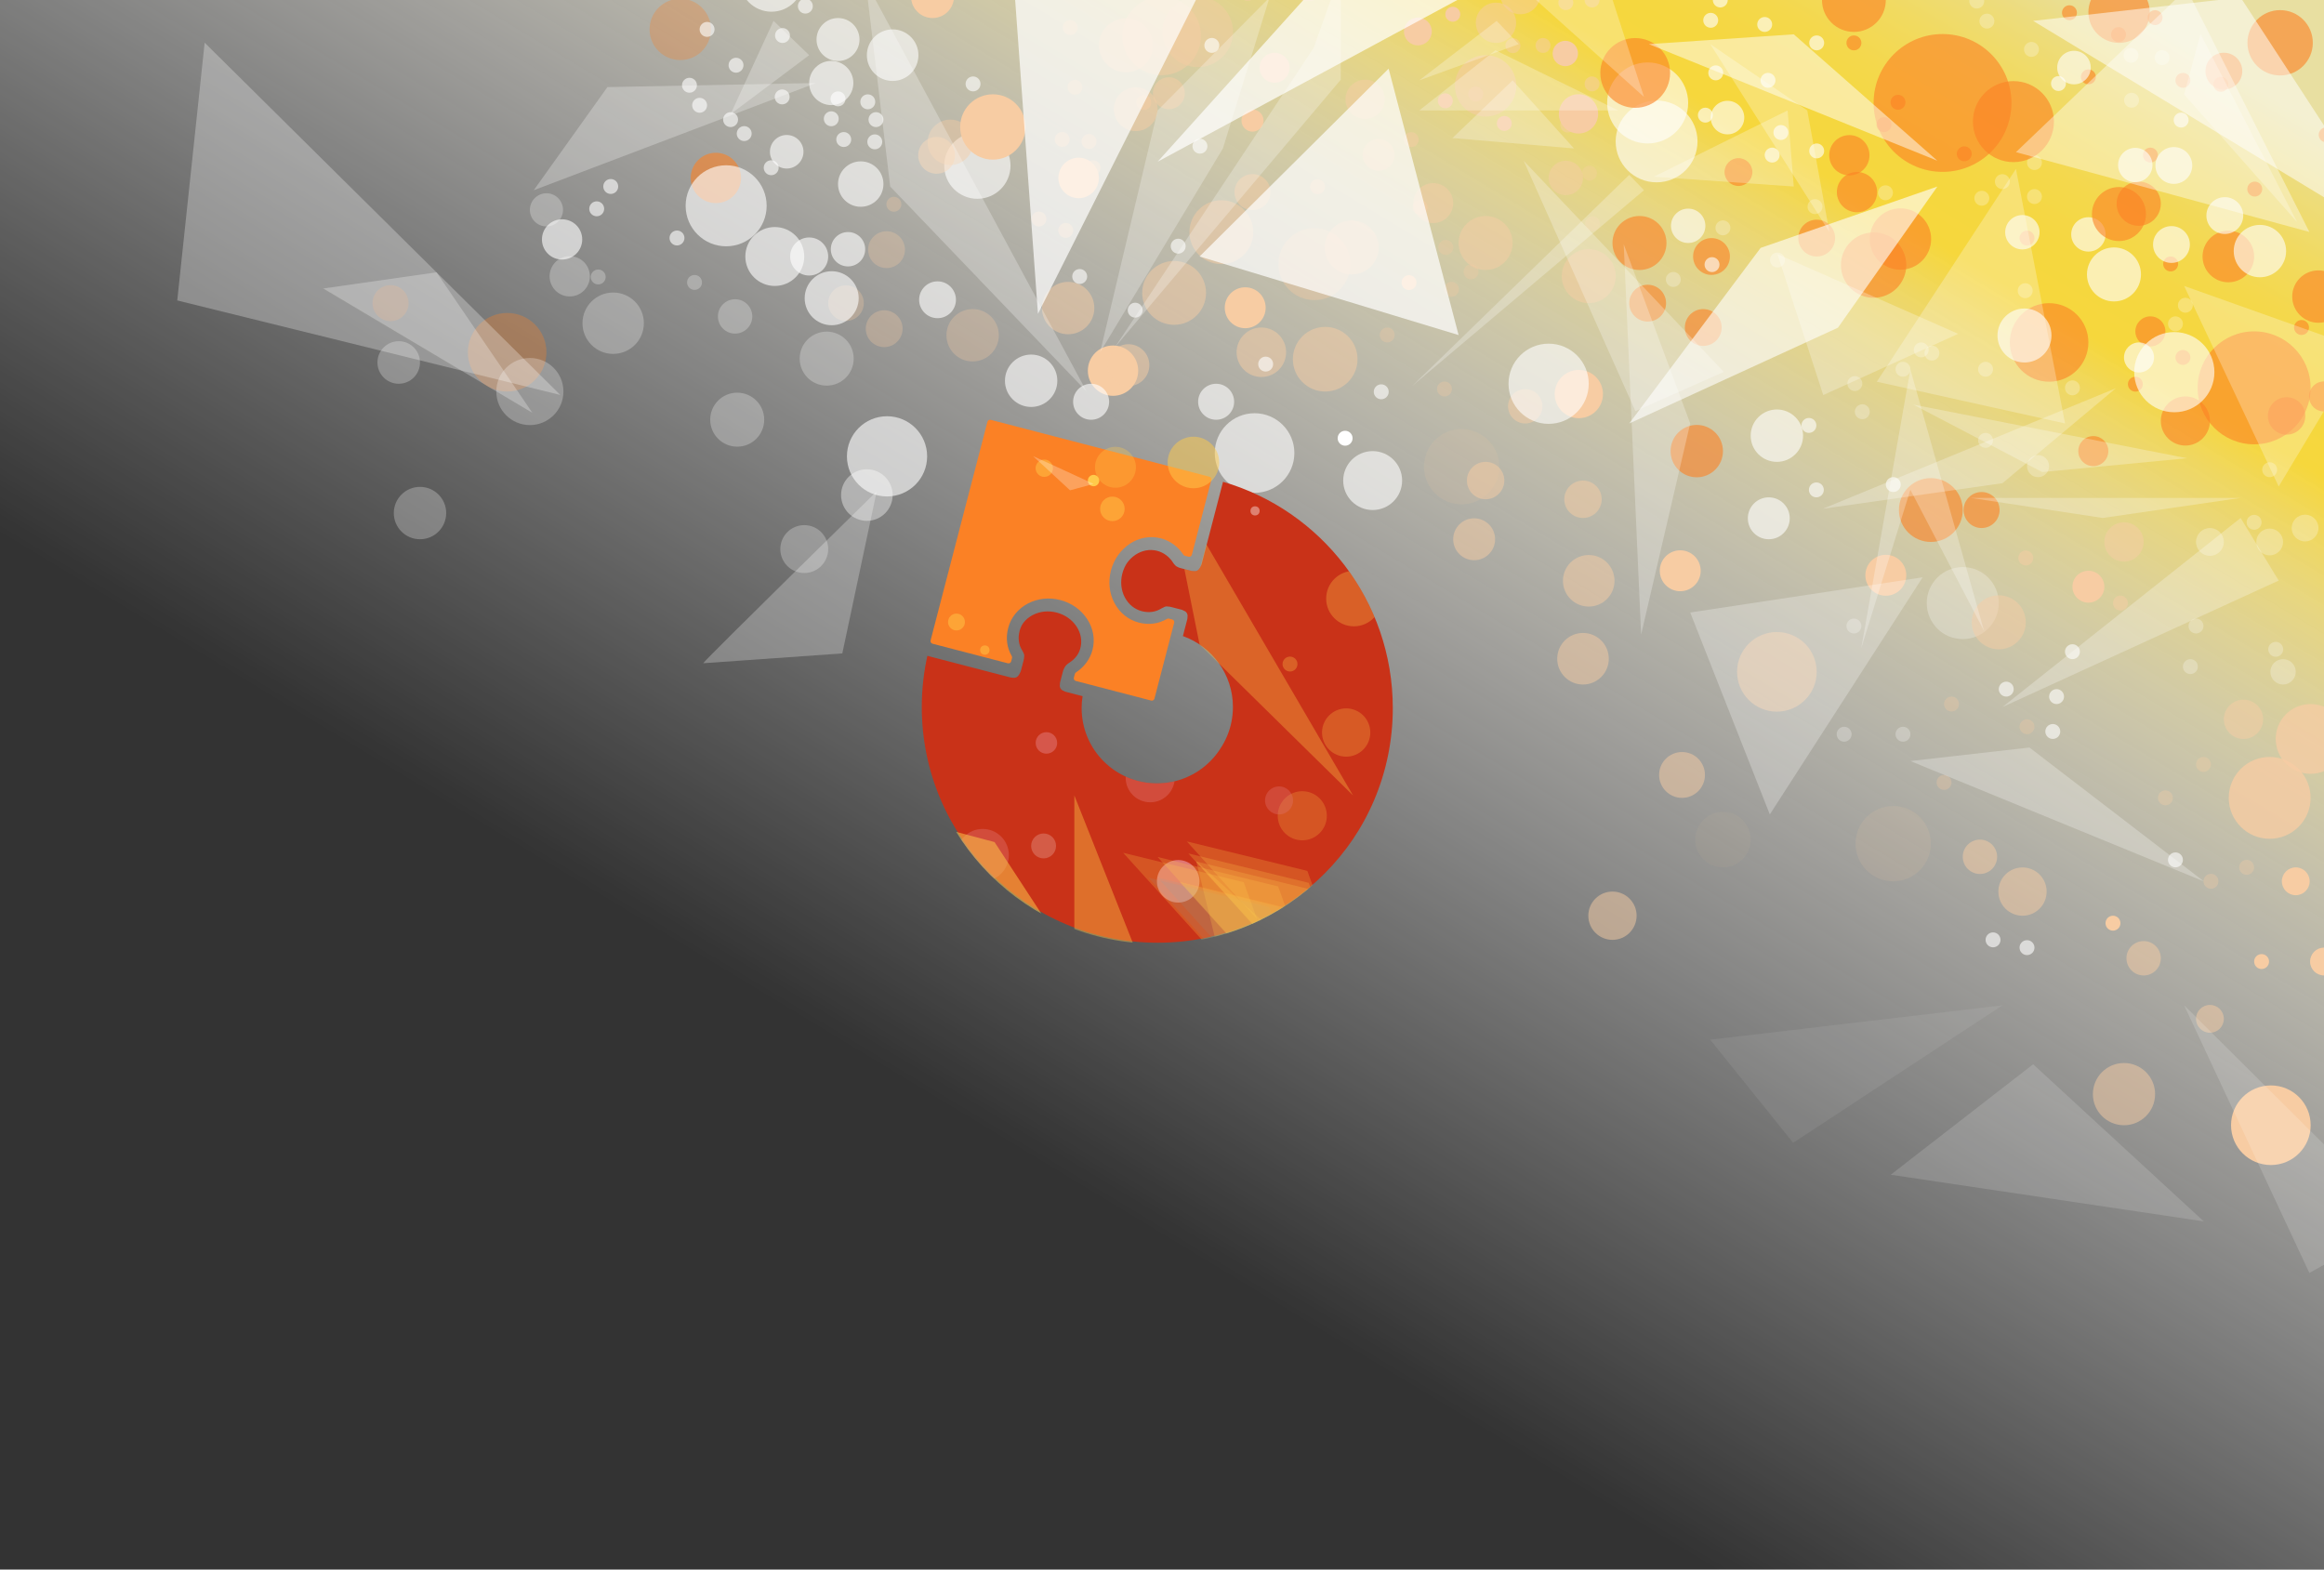 <?xml version="1.0" encoding="utf-8"?>
<!-- Generator: Adobe Illustrator 25.4.1, SVG Export Plug-In . SVG Version: 6.00 Build 0)  -->
<svg version="1.1" id="Layer_1" xmlns="http://www.w3.org/2000/svg" xmlns:xlink="http://www.w3.org/1999/xlink" x="0px" y="0px"
	 viewBox="0 0 533 360" style="enable-background:new 0 0 533 360;" xml:space="preserve">
<rect x="0" y="0" width="533" height="360" fill="#333333" stroke="none"/>
<linearGradient id="SVGID_1_" gradientUnits="userSpaceOnUse" x1="113.681" y1="432.936" x2="436.905" y2="-102.045">
	<stop  offset="0.331" style="stop-color:#FFFFFF;stop-opacity:0"/>
	<stop  offset="0.512" style="stop-color:#FFFFFD;stop-opacity:0.393"/>
	<stop  offset="0.577" style="stop-color:#FFFDF6;stop-opacity:0.535"/>
	<stop  offset="0.623" style="stop-color:#FEFBEB;stop-opacity:0.636"/>
	<stop  offset="0.661" style="stop-color:#FDF7DA;stop-opacity:0.718"/>
	<stop  offset="0.693" style="stop-color:#FCF3C4;stop-opacity:0.788"/>
	<stop  offset="0.721" style="stop-color:#FBEDA8;stop-opacity:0.85"/>
	<stop  offset="0.747" style="stop-color:#FAE788;stop-opacity:0.906"/>
	<stop  offset="0.77" style="stop-color:#F8DF64;stop-opacity:0.955"/>
	<stop  offset="0.79" style="stop-color:#F6D73C"/>
	<stop  offset="0.812" style="stop-color:#F5D740"/>
	<stop  offset="0.834" style="stop-color:#F4D84C"/>
	<stop  offset="0.855" style="stop-color:#F1DA60"/>
	<stop  offset="0.877" style="stop-color:#EDDC7C"/>
	<stop  offset="0.899" style="stop-color:#E8DFA0"/>
	<stop  offset="0.899" style="stop-color:#E8DFA1"/>
</linearGradient>
<rect style="fill:url(#SVGID_1_);" width="533" height="360"/>
<g>
	<defs>
		<rect id="SVGID_00000167359573511012349700000004897492368764024196_" width="533" height="360"/>
	</defs>
	<clipPath id="SVGID_00000070110883100127051010000017347460593521352884_">
		<use xlink:href="#SVGID_00000167359573511012349700000004897492368764024196_"  style="overflow:visible;"/>
	</clipPath>
	
		<path style="clip-path:url(#SVGID_00000070110883100127051010000017347460593521352884_);fill-rule:evenodd;clip-rule:evenodd;fill:#FB8125;" d="
		M273.351,127.248l4.46-17.155c0.086-0.333-0.113-0.672-0.446-0.759l-50.14-13.037c-0.333-0.086-0.672,0.113-0.759,0.446
		l-13.037,50.14c-0.087,0.333,0.113,0.672,0.446,0.759l17.274,4.491c0.333,0.087,0.672-0.113,0.759-0.446l0.198-0.761
		c0.041-0.159,0.014-0.327-0.069-0.47c-1.126-1.931-1.406-4.141-0.811-6.431c0.625-2.403,2.227-4.39,4.51-5.594
		c2.245-1.183,4.891-1.469,7.452-0.803c2.562,0.666,4.742,2.205,6.137,4.333c1.424,2.171,1.864,4.69,1.239,7.093
		c-0.543,2.089-1.886,3.917-3.794,5.171c-0.129,0.085-0.224,0.212-0.262,0.362l-0.217,0.841c-0.086,0.332,0.114,0.672,0.446,0.758
		l17.277,4.492c0.333,0.087,0.672-0.113,0.759-0.446l4.523-17.397c0.086-0.333-0.113-0.672-0.446-0.759l-0.745-0.194
		c-0.16-0.042-0.328-0.014-0.471,0.069c-1.95,1.143-4.164,1.434-6.439,0.843c-2.404-0.625-4.392-2.22-5.597-4.491
		c-1.187-2.237-1.475-4.879-0.809-7.439c1.393-5.356,6.521-8.675,11.431-7.398c2.109,0.548,3.941,1.877,5.183,3.752
		c0.085,0.128,0.212,0.222,0.361,0.261l0.828,0.213C272.926,127.78,273.265,127.58,273.351,127.248z"/>
	
		<circle style="opacity:0.26;clip-path:url(#SVGID_00000070110883100127051010000017347460593521352884_);fill:#FFFFFF;" cx="96.325" cy="117.676" r="6.007"/>
	
		<circle style="opacity:0.26;clip-path:url(#SVGID_00000070110883100127051010000017347460593521352884_);fill:#FFFFFF;" cx="91.444" cy="83.138" r="4.88"/>
	
		<circle style="opacity:0.227;clip-path:url(#SVGID_00000070110883100127051010000017347460593521352884_);fill:#FB8125;" cx="89.567" cy="69.53" r="4.13"/>
	
		<circle style="opacity:0.604;clip-path:url(#SVGID_00000070110883100127051010000017347460593521352884_);fill:#FB8125;" cx="501.208" cy="96.559" r="5.631"/>
	
		<circle style="opacity:0.495;clip-path:url(#SVGID_00000070110883100127051010000017347460593521352884_);fill:#F7CCA3;" cx="338.091" cy="123.683" r="4.806"/>
	
		<circle style="opacity:0.495;clip-path:url(#SVGID_00000070110883100127051010000017347460593521352884_);fill:#F7CCA3;" cx="340.719" cy="110.223" r="4.29"/>
	
		<circle style="opacity:0.495;clip-path:url(#SVGID_00000070110883100127051010000017347460593521352884_);fill:#F7CCA3;" cx="363.056" cy="114.513" r="4.29"/>
	
		<circle style="opacity:0.604;clip-path:url(#SVGID_00000070110883100127051010000017347460593521352884_);fill:#FB8125;" cx="389.147" cy="103.465" r="6.007"/>
	
		<circle style="opacity:0.604;clip-path:url(#SVGID_00000070110883100127051010000017347460593521352884_);fill:#FFFFFF;" cx="407.521" cy="99.926" r="6.007"/>
	
		<circle style="opacity:0.604;clip-path:url(#SVGID_00000070110883100127051010000017347460593521352884_);fill:#FFFFFF;" cx="405.665" cy="118.877" r="4.806"/>
	
		<circle style="opacity:0.495;clip-path:url(#SVGID_00000070110883100127051010000017347460593521352884_);fill:#F7CCA3;" cx="407.521" cy="154.091" r="9.13"/>
	
		<circle style="opacity:0.118;clip-path:url(#SVGID_00000070110883100127051010000017347460593521352884_);fill:#F7CCA3;" cx="434.196" cy="193.5" r="8.634"/>
	
		<circle style="opacity:0.495;clip-path:url(#SVGID_00000070110883100127051010000017347460593521352884_);fill:#F7CCA3;" cx="454.093" cy="196.513" r="3.942"/>
	
		<circle style="opacity:0.059;clip-path:url(#SVGID_00000070110883100127051010000017347460593521352884_);fill:#F7CCA3;" cx="395.153" cy="192.571" r="6.361"/>
	
		<circle style="opacity:0.495;clip-path:url(#SVGID_00000070110883100127051010000017347460593521352884_);fill:#F7CCA3;" cx="385.768" cy="177.742" r="5.256"/>
	
		<circle style="opacity:0.495;clip-path:url(#SVGID_00000070110883100127051010000017347460593521352884_);fill:#F7CCA3;" cx="363.056" cy="151.088" r="5.913"/>
	
		<circle style="opacity:0.495;clip-path:url(#SVGID_00000070110883100127051010000017347460593521352884_);fill:#F7CCA3;" cx="364.37" cy="133.209" r="5.913"/>
	
		<circle style="opacity:0.495;clip-path:url(#SVGID_00000070110883100127051010000017347460593521352884_);fill:#F7CCA3;" cx="369.813" cy="210.028" r="5.537"/>
	
		<circle style="opacity:0.802;clip-path:url(#SVGID_00000070110883100127051010000017347460593521352884_);fill:#F7CCA3;" cx="520.541" cy="182.998" r="9.385"/>
	
		<circle style="opacity:0.495;clip-path:url(#SVGID_00000070110883100127051010000017347460593521352884_);fill:#F7CCA3;" cx="514.535" cy="164.978" r="4.505"/>
	
		<circle style="opacity:0.495;clip-path:url(#SVGID_00000070110883100127051010000017347460593521352884_);fill:#F7CCA3;" cx="487.13" cy="250.948" r="7.133"/>
	
		<circle style="opacity:0.495;clip-path:url(#SVGID_00000070110883100127051010000017347460593521352884_);fill:#F7CCA3;" cx="506.839" cy="233.679" r="3.191"/>
	
		<circle style="clip-path:url(#SVGID_00000070110883100127051010000017347460593521352884_);fill:#F7CCA3;" cx="533" cy="220.539" r="3.191"/>
	
		<circle style="clip-path:url(#SVGID_00000070110883100127051010000017347460593521352884_);fill:#F7CCA3;" cx="526.521" cy="202.134" r="3.191"/>
	
		<circle style="opacity:0.495;clip-path:url(#SVGID_00000070110883100127051010000017347460593521352884_);fill:#F7CCA3;" cx="491.635" cy="219.789" r="3.942"/>
	
		<circle style="opacity:0.495;clip-path:url(#SVGID_00000070110883100127051010000017347460593521352884_);fill:#F7CCA3;" cx="463.854" cy="204.491" r="5.537"/>
	
		<circle style="opacity:0.26;clip-path:url(#SVGID_00000070110883100127051010000017347460593521352884_);fill:#FFFFFF;" cx="450.151" cy="138.324" r="8.259"/>
	
		<circle style="opacity:0.495;clip-path:url(#SVGID_00000070110883100127051010000017347460593521352884_);fill:#F7CCA3;" cx="487.13" cy="124.301" r="4.505"/>
	
		<circle style="opacity:0.26;clip-path:url(#SVGID_00000070110883100127051010000017347460593521352884_);fill:#FFFFFF;" cx="506.839" cy="124.301" r="3.191"/>
	
		<circle style="opacity:0.26;clip-path:url(#SVGID_00000070110883100127051010000017347460593521352884_);fill:#FFFFFF;" cx="520.541" cy="124.301" r="3.07"/>
	
		<circle style="opacity:0.26;clip-path:url(#SVGID_00000070110883100127051010000017347460593521352884_);fill:#FFFFFF;" cx="528.66" cy="121.11" r="3.07"/>
	
		<circle style="opacity:0.26;clip-path:url(#SVGID_00000070110883100127051010000017347460593521352884_);fill:#FFFFFF;" cx="523.611" cy="154.091" r="2.909"/>
	
		<circle style="opacity:0.604;clip-path:url(#SVGID_00000070110883100127051010000017347460593521352884_);fill:#FB8125;" cx="442.831" cy="116.98" r="7.321"/>
	
		<circle style="clip-path:url(#SVGID_00000070110883100127051010000017347460593521352884_);fill:#F7CCA3;" cx="432.507" cy="131.942" r="4.693"/>
	
		<circle style="clip-path:url(#SVGID_00000070110883100127051010000017347460593521352884_);fill:#F7CCA3;" cx="385.355" cy="130.91" r="4.693"/>
	
		<circle style="opacity:0.604;clip-path:url(#SVGID_00000070110883100127051010000017347460593521352884_);fill:#FB8125;" cx="480.091" cy="103.465" r="3.445"/>
	
		<circle style="opacity:0.604;clip-path:url(#SVGID_00000070110883100127051010000017347460593521352884_);fill:#FB8125;" cx="533" cy="90.928" r="3.445"/>
	
		<circle style="opacity:0.604;clip-path:url(#SVGID_00000070110883100127051010000017347460593521352884_);fill:#FB8125;" cx="454.469" cy="116.98" r="4.13"/>
	
		<circle style="opacity:0.495;clip-path:url(#SVGID_00000070110883100127051010000017347460593521352884_);fill:#F7CCA3;" cx="458.411" cy="142.735" r="6.194"/>
	
		<circle style="clip-path:url(#SVGID_00000070110883100127051010000017347460593521352884_);fill:#F7CCA3;" cx="478.964" cy="134.57" r="3.66"/>
	
		<circle style="opacity:0.26;clip-path:url(#SVGID_00000070110883100127051010000017347460593521352884_);fill:#FFFFFF;" cx="467.42" cy="106.911" r="2.534"/>
	
		<circle style="opacity:0.26;clip-path:url(#SVGID_00000070110883100127051010000017347460593521352884_);fill:#FFFFFF;" cx="455.385" cy="100.998" r="1.712"/>
	
		<circle style="opacity:0.604;clip-path:url(#SVGID_00000070110883100127051010000017347460593521352884_);fill:#FFFFFF;" cx="470.799" cy="167.772" r="1.712"/>
	
		<circle style="opacity:0.308;clip-path:url(#SVGID_00000070110883100127051010000017347460593521352884_);fill:#F7CCA3;" cx="496.628" cy="182.998" r="1.712"/>
	
		<circle style="opacity:0.26;clip-path:url(#SVGID_00000070110883100127051010000017347460593521352884_);fill:#FFFFFF;" cx="436.441" cy="168.402" r="1.712"/>
	
		<circle style="opacity:0.604;clip-path:url(#SVGID_00000070110883100127051010000017347460593521352884_);fill:#FFFFFF;" cx="498.933" cy="197.22" r="1.712"/>
	
		<circle style="clip-path:url(#SVGID_00000070110883100127051010000017347460593521352884_);fill:#F7CCA3;" cx="484.603" cy="211.74" r="1.712"/>
	
		<circle style="opacity:0.604;clip-path:url(#SVGID_00000070110883100127051010000017347460593521352884_);fill:#FFFFFF;" cx="464.886" cy="217.348" r="1.712"/>
	
		<circle style="opacity:0.297;clip-path:url(#SVGID_00000070110883100127051010000017347460593521352884_);fill:#F7CCA3;" cx="464.886" cy="166.69" r="1.712"/>
	
		<circle style="opacity:0.26;clip-path:url(#SVGID_00000070110883100127051010000017347460593521352884_);fill:#FFFFFF;" cx="422.948" cy="168.402" r="1.712"/>
	
		<circle style="opacity:0.604;clip-path:url(#SVGID_00000070110883100127051010000017347460593521352884_);fill:#FFFFFF;" cx="460.122" cy="158.058" r="1.712"/>
	
		<circle style="opacity:0.26;clip-path:url(#SVGID_00000070110883100127051010000017347460593521352884_);fill:#FFFFFF;" cx="425.186" cy="143.58" r="1.712"/>
	
		<circle style="opacity:0.297;clip-path:url(#SVGID_00000070110883100127051010000017347460593521352884_);fill:#F7CCA3;" cx="445.859" cy="179.454" r="1.712"/>
	
		<circle style="opacity:0.297;clip-path:url(#SVGID_00000070110883100127051010000017347460593521352884_);fill:#F7CCA3;" cx="447.57" cy="161.481" r="1.712"/>
	
		<circle style="opacity:0.604;clip-path:url(#SVGID_00000070110883100127051010000017347460593521352884_);fill:#FFFFFF;" cx="471.666" cy="159.77" r="1.712"/>
	
		<circle style="opacity:0.746;clip-path:url(#SVGID_00000070110883100127051010000017347460593521352884_);fill:#F7CCA3;" cx="529.927" cy="169.483" r="8.002"/>
	
		<circle style="opacity:0.308;clip-path:url(#SVGID_00000070110883100127051010000017347460593521352884_);fill:#F7CCA3;" cx="505.36" cy="175.325" r="1.712"/>
	
		<circle style="opacity:0.308;clip-path:url(#SVGID_00000070110883100127051010000017347460593521352884_);fill:#F7CCA3;" cx="515.263" cy="198.932" r="1.712"/>
	
		<circle style="opacity:0.308;clip-path:url(#SVGID_00000070110883100127051010000017347460593521352884_);fill:#F7CCA3;" cx="507.071" cy="202.134" r="1.712"/>
	
		<circle style="clip-path:url(#SVGID_00000070110883100127051010000017347460593521352884_);fill:#F7CCA3;" cx="518.687" cy="220.539" r="1.712"/>
	
		<circle style="opacity:0.604;clip-path:url(#SVGID_00000070110883100127051010000017347460593521352884_);fill:#FFFFFF;" cx="457.097" cy="215.565" r="1.712"/>
	
		<circle style="opacity:0.604;clip-path:url(#SVGID_00000070110883100127051010000017347460593521352884_);fill:#FFFFFF;" cx="475.304" cy="149.47" r="1.712"/>
	
		<circle style="opacity:0.495;clip-path:url(#SVGID_00000070110883100127051010000017347460593521352884_);fill:#F7CCA3;" cx="486.314" cy="138.324" r="1.712"/>
	
		<circle style="opacity:0.26;clip-path:url(#SVGID_00000070110883100127051010000017347460593521352884_);fill:#FFFFFF;" cx="503.648" cy="143.58" r="1.712"/>
	
		<circle style="opacity:0.26;clip-path:url(#SVGID_00000070110883100127051010000017347460593521352884_);fill:#FFFFFF;" cx="521.925" cy="148.929" r="1.712"/>
	
		<circle style="opacity:0.26;clip-path:url(#SVGID_00000070110883100127051010000017347460593521352884_);fill:#FFFFFF;" cx="502.356" cy="152.894" r="1.712"/>
	
		<circle style="opacity:0.495;clip-path:url(#SVGID_00000070110883100127051010000017347460593521352884_);fill:#F7CCA3;" cx="464.605" cy="127.983" r="1.712"/>
	
		<circle style="opacity:0.26;clip-path:url(#SVGID_00000070110883100127051010000017347460593521352884_);fill:#FFFFFF;" cx="475.304" cy="88.957" r="1.712"/>
	
		<circle style="opacity:0.26;clip-path:url(#SVGID_00000070110883100127051010000017347460593521352884_);fill:#FFFFFF;" cx="520.541" cy="107.733" r="1.712"/>
	
		<circle style="opacity:0.26;clip-path:url(#SVGID_00000070110883100127051010000017347460593521352884_);fill:#FFFFFF;" cx="516.975" cy="119.796" r="1.712"/>
	
		<circle style="opacity:0.26;clip-path:url(#SVGID_00000070110883100127051010000017347460593521352884_);fill:#FFFFFF;" cx="455.385" cy="84.689" r="1.712"/>
	
		<circle style="opacity:0.604;clip-path:url(#SVGID_00000070110883100127051010000017347460593521352884_);fill:#FB8125;" cx="489.738" cy="88.113" r="1.712"/>
	
		<circle style="opacity:0.26;clip-path:url(#SVGID_00000070110883100127051010000017347460593521352884_);fill:#FFFFFF;" cx="436.441" cy="84.689" r="1.712"/>
	
		<circle style="opacity:0.26;clip-path:url(#SVGID_00000070110883100127051010000017347460593521352884_);fill:#FFFFFF;" cx="427.112" cy="94.433" r="1.712"/>
	
		<circle style="opacity:0.604;clip-path:url(#SVGID_00000070110883100127051010000017347460593521352884_);fill:#FFFFFF;" cx="414.864" cy="97.574" r="1.712"/>
	
		<circle style="opacity:0.604;clip-path:url(#SVGID_00000070110883100127051010000017347460593521352884_);fill:#FFFFFF;" cx="416.575" cy="112.36" r="1.712"/>
	
		<circle style="opacity:0.604;clip-path:url(#SVGID_00000070110883100127051010000017347460593521352884_);fill:#FFFFFF;" cx="434.219" cy="111.139" r="1.712"/>
	
		<circle style="opacity:0.115;clip-path:url(#SVGID_00000070110883100127051010000017347460593521352884_);fill:#F7CCA3;" cx="335.215" cy="107.042" r="8.634"/>
	
		<circle style="opacity:0.495;clip-path:url(#SVGID_00000070110883100127051010000017347460593521352884_);fill:#F7CCA3;" cx="349.808" cy="93.186" r="3.942"/>
	
		<circle style="clip-path:url(#SVGID_00000070110883100127051010000017347460593521352884_);fill:#F7CCA3;" cx="362.098" cy="90.378" r="5.537"/>
	
		<circle style="opacity:0.297;clip-path:url(#SVGID_00000070110883100127051010000017347460593521352884_);fill:#F7CCA3;" cx="331.287" cy="89.213" r="1.712"/>
	
		<circle style="opacity:0.604;clip-path:url(#SVGID_00000070110883100127051010000017347460593521352884_);fill:#FB8125;" cx="524.422" cy="95.4" r="4.29"/>
	
		<circle style="clip-path:url(#SVGID_00000070110883100127051010000017347460593521352884_);fill:#F7CCA3;" cx="520.812" cy="258.081" r="9.13"/>
	
		<circle style="opacity:0.604;clip-path:url(#SVGID_00000070110883100127051010000017347460593521352884_);fill:#FB8125;" cx="445.512" cy="23.613" r="15.807"/>
	
		<circle style="opacity:0.604;clip-path:url(#SVGID_00000070110883100127051010000017347460593521352884_);fill:#FB8125;" cx="486.003" cy="2.8" r="7.039"/>
	
		<circle style="opacity:0.604;clip-path:url(#SVGID_00000070110883100127051010000017347460593521352884_);fill:#FB8125;" cx="425.186" cy="0" r="7.321"/>
	
		<circle style="opacity:0.551;clip-path:url(#SVGID_00000070110883100127051010000017347460593521352884_);fill:#F7CCA3;" cx="340.719" cy="19.694" r="7.039"/>
	
		<circle style="opacity:0.604;clip-path:url(#SVGID_00000070110883100127051010000017347460593521352884_);fill:#FB8125;" cx="516.975" cy="88.957" r="12.952"/>
	
		<circle style="opacity:0.604;clip-path:url(#SVGID_00000070110883100127051010000017347460593521352884_);fill:#FB8125;" cx="469.954" cy="78.54" r="9.01"/>
	
		<circle style="opacity:0.604;clip-path:url(#SVGID_00000070110883100127051010000017347460593521352884_);fill:#FFFFFF;" cx="478.964" cy="53.762" r="3.942"/>
	
		<circle style="opacity:0.604;clip-path:url(#SVGID_00000070110883100127051010000017347460593521352884_);fill:#FB8125;" cx="490.508" cy="46.723" r="5.068"/>
	
		<circle style="opacity:0.604;clip-path:url(#SVGID_00000070110883100127051010000017347460593521352884_);fill:#FB8125;" cx="511.062" cy="58.83" r="5.913"/>
	
		<circle style="opacity:0.604;clip-path:url(#SVGID_00000070110883100127051010000017347460593521352884_);fill:#FFFFFF;" cx="224.153" cy="37.995" r="7.602"/>
	
		<circle style="opacity:0.604;clip-path:url(#SVGID_00000070110883100127051010000017347460593521352884_);fill:#FFFFFF;" cx="204.725" cy="12.655" r="5.913"/>
	
		<circle style="opacity:0.297;clip-path:url(#SVGID_00000070110883100127051010000017347460593521352884_);fill:#FB8125;" cx="156.015" cy="6.742" r="7.039"/>
	
		<circle style="opacity:0.604;clip-path:url(#SVGID_00000070110883100127051010000017347460593521352884_);fill:#FFFFFF;" cx="190.649" cy="19.037" r="5.068"/>
	
		<circle style="opacity:0.26;clip-path:url(#SVGID_00000070110883100127051010000017347460593521352884_);fill:#FFFFFF;" cx="125.325" cy="48.131" r="3.801"/>
	
		<circle style="opacity:0.604;clip-path:url(#SVGID_00000070110883100127051010000017347460593521352884_);fill:#FB8125;" cx="164.181" cy="40.811" r="5.772"/>
	
		<circle style="opacity:0.604;clip-path:url(#SVGID_00000070110883100127051010000017347460593521352884_);fill:#FFFFFF;" cx="177.695" cy="58.83" r="6.757"/>
	
		<circle style="opacity:0.604;clip-path:url(#SVGID_00000070110883100127051010000017347460593521352884_);fill:#FFFFFF;" cx="197.405" cy="42.218" r="5.209"/>
	
		<circle style="opacity:0.302;clip-path:url(#SVGID_00000070110883100127051010000017347460593521352884_);fill:#F7CCA3;" cx="194.026" cy="69.53" r="4.083"/>
	
		<circle style="opacity:0.319;clip-path:url(#SVGID_00000070110883100127051010000017347460593521352884_);fill:#FB8125;" cx="116.315" cy="80.792" r="9.01"/>
	
		<circle style="opacity:0.495;clip-path:url(#SVGID_00000070110883100127051010000017347460593521352884_);fill:#F7CCA3;" cx="303.928" cy="82.388" r="7.414"/>
	
		<circle style="opacity:0.495;clip-path:url(#SVGID_00000070110883100127051010000017347460593521352884_);fill:#F7CCA3;" cx="289.287" cy="80.792" r="5.678"/>
	
		<circle style="opacity:0.604;clip-path:url(#SVGID_00000070110883100127051010000017347460593521352884_);fill:#FB8125;" cx="376.007" cy="55.733" r="6.194"/>
	
		<circle style="opacity:0.495;clip-path:url(#SVGID_00000070110883100127051010000017347460593521352884_);fill:#F7CCA3;" cx="364.37" cy="63.335" r="6.194"/>
	
		<circle style="opacity:0.495;clip-path:url(#SVGID_00000070110883100127051010000017347460593521352884_);fill:#F7CCA3;" cx="359.114" cy="40.811" r="3.942"/>
	
		<circle style="opacity:0.495;clip-path:url(#SVGID_00000070110883100127051010000017347460593521352884_);fill:#F7CCA3;" cx="340.719" cy="55.733" r="6.194"/>
	
		<circle style="opacity:0.495;clip-path:url(#SVGID_00000070110883100127051010000017347460593521352884_);fill:#F7CCA3;" cx="328.705" cy="46.583" r="4.58"/>
	
		<circle style="opacity:0.604;clip-path:url(#SVGID_00000070110883100127051010000017347460593521352884_);fill:#FFFFFF;" cx="355.172" cy="88.019" r="9.198"/>
	
		<circle style="opacity:0.604;clip-path:url(#SVGID_00000070110883100127051010000017347460593521352884_);fill:#FFFFFF;" cx="185.579" cy="58.83" r="4.364"/>
	
		<circle style="opacity:0.427;clip-path:url(#SVGID_00000070110883100127051010000017347460593521352884_);fill:#F7CCA3;" cx="217.959" cy="32.645" r="5.209"/>
	
		<circle style="clip-path:url(#SVGID_00000070110883100127051010000017347460593521352884_);fill:#F7CCA3;" cx="247.382" cy="40.811" r="4.646"/>
	
		<circle style="opacity:0.427;clip-path:url(#SVGID_00000070110883100127051010000017347460593521352884_);fill:#F7CCA3;" cx="274.693" cy="7.305" r="8.095"/>
	
		<circle style="opacity:0.495;clip-path:url(#SVGID_00000070110883100127051010000017347460593521352884_);fill:#F7CCA3;" cx="260.474" cy="25.043" r="5.026"/>
	
		<circle style="opacity:0.495;clip-path:url(#SVGID_00000070110883100127051010000017347460593521352884_);fill:#F7CCA3;" cx="268.076" cy="21.383" r="3.66"/>
	
		<circle style="opacity:0.495;clip-path:url(#SVGID_00000070110883100127051010000017347460593521352884_);fill:#F7CCA3;" cx="258.222" cy="10.402" r="6.194"/>
	
		<circle style="clip-path:url(#SVGID_00000070110883100127051010000017347460593521352884_);fill:#F7CCA3;" cx="213.876" cy="-0.79" r="4.927"/>
	
		<circle style="opacity:0.604;clip-path:url(#SVGID_00000070110883100127051010000017347460593521352884_);fill:#FFFFFF;" cx="192.196" cy="9.065" r="4.927"/>
	
		<circle style="clip-path:url(#SVGID_00000070110883100127051010000017347460593521352884_);fill:#F7CCA3;" cx="255.265" cy="85.015" r="5.772"/>
	
		<circle style="opacity:0.604;clip-path:url(#SVGID_00000070110883100127051010000017347460593521352884_);fill:#FFFFFF;" cx="377.884" cy="23.613" r="9.291"/>
	
		<circle style="opacity:0.604;clip-path:url(#SVGID_00000070110883100127051010000017347460593521352884_);fill:#FFFFFF;" cx="387.176" cy="51.791" r="3.942"/>
	
		<circle style="opacity:0.604;clip-path:url(#SVGID_00000070110883100127051010000017347460593521352884_);fill:#FB8125;" cx="392.526" cy="58.83" r="4.223"/>
	
		<circle style="opacity:0.604;clip-path:url(#SVGID_00000070110883100127051010000017347460593521352884_);fill:#FB8125;" cx="377.884" cy="69.53" r="4.223"/>
	
		<circle style="opacity:0.604;clip-path:url(#SVGID_00000070110883100127051010000017347460593521352884_);fill:#FB8125;" cx="390.633" cy="75.114" r="4.223"/>
	
		<circle style="opacity:0.604;clip-path:url(#SVGID_00000070110883100127051010000017347460593521352884_);fill:#FB8125;" cx="429.706" cy="60.801" r="7.494"/>
	
		<circle style="opacity:0.604;clip-path:url(#SVGID_00000070110883100127051010000017347460593521352884_);fill:#FB8125;" cx="416.651" cy="54.607" r="4.223"/>
	
		<circle style="opacity:0.604;clip-path:url(#SVGID_00000070110883100127051010000017347460593521352884_);fill:#FB8125;" cx="493.183" cy="76.005" r="3.445"/>
	
		<circle style="opacity:0.604;clip-path:url(#SVGID_00000070110883100127051010000017347460593521352884_);fill:#FFFFFF;" cx="490.575" cy="81.985" r="3.445"/>
	
		<circle style="opacity:0.604;clip-path:url(#SVGID_00000070110883100127051010000017347460593521352884_);fill:#FFFFFF;" cx="223.167" cy="19.248" r="1.712"/>
	
		<circle style="opacity:0.604;clip-path:url(#SVGID_00000070110883100127051010000017347460593521352884_);fill:#FFFFFF;" cx="200.902" cy="27.436" r="1.712"/>
	
		<circle style="opacity:0.604;clip-path:url(#SVGID_00000070110883100127051010000017347460593521352884_);fill:#FFFFFF;" cx="192.196" cy="22.672" r="1.712"/>
	
		<circle style="opacity:0.427;clip-path:url(#SVGID_00000070110883100127051010000017347460593521352884_);fill:#F7CCA3;" cx="246.548" cy="20.017" r="1.712"/>
	
		<circle style="opacity:0.604;clip-path:url(#SVGID_00000070110883100127051010000017347460593521352884_);fill:#FFFFFF;" cx="167.559" cy="27.436" r="1.712"/>
	
		<circle style="opacity:0.604;clip-path:url(#SVGID_00000070110883100127051010000017347460593521352884_);fill:#FB8125;" cx="500.644" cy="81.985" r="1.712"/>
	
		<circle style="opacity:0.26;clip-path:url(#SVGID_00000070110883100127051010000017347460593521352884_);fill:#FFFFFF;" cx="501.208" cy="70.007" r="1.712"/>
	
		<circle style="opacity:0.604;clip-path:url(#SVGID_00000070110883100127051010000017347460593521352884_);fill:#FB8125;" cx="527.843" cy="75.114" r="1.712"/>
	
		<circle style="opacity:0.26;clip-path:url(#SVGID_00000070110883100127051010000017347460593521352884_);fill:#FFFFFF;" cx="407.648" cy="59.638" r="1.712"/>
	
		<circle style="opacity:0.26;clip-path:url(#SVGID_00000070110883100127051010000017347460593521352884_);fill:#FFFFFF;" cx="416.265" cy="47.394" r="1.712"/>
	
		<circle style="opacity:0.604;clip-path:url(#SVGID_00000070110883100127051010000017347460593521352884_);fill:#FB8125;" cx="478.964" cy="17.629" r="1.712"/>
	
		<circle style="opacity:0.604;clip-path:url(#SVGID_00000070110883100127051010000017347460593521352884_);fill:#FB8125;" cx="500.644" cy="18.426" r="1.712"/>
	
		<circle style="opacity:0.604;clip-path:url(#SVGID_00000070110883100127051010000017347460593521352884_);fill:#FB8125;" cx="509.35" cy="19.341" r="1.712"/>
	
		<circle style="opacity:0.26;clip-path:url(#SVGID_00000070110883100127051010000017347460593521352884_);fill:#FFFFFF;" cx="488.863" cy="22.987" r="1.712"/>
	
		<circle style="opacity:0.604;clip-path:url(#SVGID_00000070110883100127051010000017347460593521352884_);fill:#FB8125;" cx="493.183" cy="35.573" r="1.712"/>
	
		<circle style="opacity:0.604;clip-path:url(#SVGID_00000070110883100127051010000017347460593521352884_);fill:#FB8125;" cx="517.118" cy="43.367" r="1.712"/>
	
		<circle style="opacity:0.26;clip-path:url(#SVGID_00000070110883100127051010000017347460593521352884_);fill:#FFFFFF;" cx="498.933" cy="74.272" r="1.712"/>
	
		<circle style="opacity:0.604;clip-path:url(#SVGID_00000070110883100127051010000017347460593521352884_);fill:#FB8125;" cx="497.831" cy="60.542" r="1.712"/>
	
		<circle style="opacity:0.26;clip-path:url(#SVGID_00000070110883100127051010000017347460593521352884_);fill:#FFFFFF;" cx="459.233" cy="41.655" r="1.712"/>
	
		<circle style="opacity:0.26;clip-path:url(#SVGID_00000070110883100127051010000017347460593521352884_);fill:#FFFFFF;" cx="466.598" cy="37.285" r="1.712"/>
	
		<circle style="opacity:0.26;clip-path:url(#SVGID_00000070110883100127051010000017347460593521352884_);fill:#FFFFFF;" cx="466.598" cy="45.079" r="1.712"/>
	
		<circle style="opacity:0.604;clip-path:url(#SVGID_00000070110883100127051010000017347460593521352884_);fill:#FB8125;" cx="464.886" cy="54.607" r="1.712"/>
	
		<circle style="opacity:0.26;clip-path:url(#SVGID_00000070110883100127051010000017347460593521352884_);fill:#FFFFFF;" cx="464.473" cy="66.677" r="1.712"/>
	
		<circle style="opacity:0.26;clip-path:url(#SVGID_00000070110883100127051010000017347460593521352884_);fill:#FFFFFF;" cx="443.075" cy="80.989" r="1.712"/>
	
		<circle style="opacity:0.26;clip-path:url(#SVGID_00000070110883100127051010000017347460593521352884_);fill:#FFFFFF;" cx="440.623" cy="80.251" r="1.712"/>
	
		<circle style="opacity:0.604;clip-path:url(#SVGID_00000070110883100127051010000017347460593521352884_);fill:#FFFFFF;" cx="406.437" cy="35.573" r="1.712"/>
	
		<circle style="opacity:0.604;clip-path:url(#SVGID_00000070110883100127051010000017347460593521352884_);fill:#FFFFFF;" cx="408.441" cy="30.392" r="1.712"/>
	
		<circle style="opacity:0.604;clip-path:url(#SVGID_00000070110883100127051010000017347460593521352884_);fill:#FFFFFF;" cx="416.651" cy="34.617" r="1.712"/>
	
		<circle style="opacity:0.604;clip-path:url(#SVGID_00000070110883100127051010000017347460593521352884_);fill:#FFFFFF;" cx="416.651" cy="9.839" r="1.712"/>
	
		<circle style="opacity:0.604;clip-path:url(#SVGID_00000070110883100127051010000017347460593521352884_);fill:#FB8125;" cx="425.186" cy="9.839" r="1.712"/>
	
		<circle style="opacity:0.604;clip-path:url(#SVGID_00000070110883100127051010000017347460593521352884_);fill:#FFFFFF;" cx="404.725" cy="5.609" r="1.712"/>
	
		<circle style="opacity:0.604;clip-path:url(#SVGID_00000070110883100127051010000017347460593521352884_);fill:#FFFFFF;" cx="405.484" cy="18.426" r="1.712"/>
	
		<circle style="opacity:0.604;clip-path:url(#SVGID_00000070110883100127051010000017347460593521352884_);fill:#FFFFFF;" cx="393.5" cy="16.714" r="1.712"/>
	
		<circle style="opacity:0.495;clip-path:url(#SVGID_00000070110883100127051010000017347460593521352884_);fill:#F7CCA3;" cx="365.133" cy="19.248" r="1.712"/>
	
		<circle style="opacity:0.495;clip-path:url(#SVGID_00000070110883100127051010000017347460593521352884_);fill:#F7CCA3;" cx="359.557" cy="28.68" r="1.712"/>
	
		<circle style="opacity:0.495;clip-path:url(#SVGID_00000070110883100127051010000017347460593521352884_);fill:#F7CCA3;" cx="359.114" cy="0.605" r="1.712"/>
	
		<circle style="clip-path:url(#SVGID_00000070110883100127051010000017347460593521352884_);fill:#F7CCA3;" cx="333.187" cy="3.267" r="1.712"/>
	
		<circle style="clip-path:url(#SVGID_00000070110883100127051010000017347460593521352884_);fill:#F7CCA3;" cx="331.475" cy="23.121" r="1.712"/>
	
		<circle style="opacity:0.495;clip-path:url(#SVGID_00000070110883100127051010000017347460593521352884_);fill:#F7CCA3;" cx="346.983" cy="10.472" r="1.712"/>
	
		<circle style="opacity:0.495;clip-path:url(#SVGID_00000070110883100127051010000017347460593521352884_);fill:#F7CCA3;" cx="343.094" cy="5.224" r="4.619"/>
	
		<circle style="opacity:0.495;clip-path:url(#SVGID_00000070110883100127051010000017347460593521352884_);fill:#F7CCA3;" cx="348.695" cy="-1.352" r="4.619"/>
	
		<circle style="opacity:0.495;clip-path:url(#SVGID_00000070110883100127051010000017347460593521352884_);fill:#F7CCA3;" cx="365.133" cy="0" r="1.712"/>
	
		<circle style="opacity:0.604;clip-path:url(#SVGID_00000070110883100127051010000017347460593521352884_);fill:#FFFFFF;" cx="392.345" cy="4.658" r="1.712"/>
	
		<circle style="opacity:0.604;clip-path:url(#SVGID_00000070110883100127051010000017347460593521352884_);fill:#FFFFFF;" cx="394.541" cy="0" r="1.712"/>
	
		<circle style="opacity:0.604;clip-path:url(#SVGID_00000070110883100127051010000017347460593521352884_);fill:#FFFFFF;" cx="391.118" cy="26.411" r="1.712"/>
	
		<circle style="opacity:0.604;clip-path:url(#SVGID_00000070110883100127051010000017347460593521352884_);fill:#FFFFFF;" cx="396.193" cy="26.969" r="3.848"/>
	
		<circle style="opacity:0.26;clip-path:url(#SVGID_00000070110883100127051010000017347460593521352884_);fill:#FFFFFF;" cx="425.4" cy="87.973" r="1.712"/>
	
		<circle style="opacity:0.604;clip-path:url(#SVGID_00000070110883100127051010000017347460593521352884_);fill:#FFFFFF;" cx="176.938" cy="-4.636" r="7.321"/>
	
		<circle style="opacity:0.26;clip-path:url(#SVGID_00000070110883100127051010000017347460593521352884_);fill:#FFFFFF;" cx="140.629" cy="74.132" r="7.039"/>
	
		<circle style="opacity:0.495;clip-path:url(#SVGID_00000070110883100127051010000017347460593521352884_);fill:#F7CCA3;" cx="299.83" cy="-5.367" r="5.631"/>
	
		<circle style="opacity:0.495;clip-path:url(#SVGID_00000070110883100127051010000017347460593521352884_);fill:#F7CCA3;" cx="266.419" cy="8.241" r="9.01"/>
	
		<circle style="opacity:0.604;clip-path:url(#SVGID_00000070110883100127051010000017347460593521352884_);fill:#FFFFFF;" cx="190.742" cy="68.4" r="6.194"/>
	
		<circle style="opacity:0.26;clip-path:url(#SVGID_00000070110883100127051010000017347460593521352884_);fill:#FFFFFF;" cx="189.598" cy="82.254" r="6.194"/>
	
		<circle style="opacity:0.26;clip-path:url(#SVGID_00000070110883100127051010000017347460593521352884_);fill:#FFFFFF;" cx="168.591" cy="72.574" r="3.942"/>
	
		<circle style="opacity:0.302;clip-path:url(#SVGID_00000070110883100127051010000017347460593521352884_);fill:#F7CCA3;" cx="223.071" cy="76.898" r="6.007"/>
	
		<circle style="opacity:0.495;clip-path:url(#SVGID_00000070110883100127051010000017347460593521352884_);fill:#F7CCA3;" cx="244.973" cy="70.654" r="6.007"/>
	
		<circle style="opacity:0.495;clip-path:url(#SVGID_00000070110883100127051010000017347460593521352884_);fill:#F7CCA3;" cx="269.28" cy="67.179" r="7.321"/>
	
		<circle style="opacity:0.495;clip-path:url(#SVGID_00000070110883100127051010000017347460593521352884_);fill:#F7CCA3;" cx="258.794" cy="83.753" r="4.806"/>
	
		<circle style="opacity:0.604;clip-path:url(#SVGID_00000070110883100127051010000017347460593521352884_);fill:#FFFFFF;" cx="379.932" cy="32.436" r="9.385"/>
	
		<circle style="clip-path:url(#SVGID_00000070110883100127051010000017347460593521352884_);fill:#F7CCA3;" cx="362.02" cy="26.115" r="4.505"/>
	
		<circle style="opacity:0.604;clip-path:url(#SVGID_00000070110883100127051010000017347460593521352884_);fill:#FB8125;" cx="398.709" cy="39.464" r="3.191"/>
	
		<circle style="opacity:0.365;clip-path:url(#SVGID_00000070110883100127051010000017347460593521352884_);fill:#F7CCA3;" cx="301.455" cy="60.575" r="8.259"/>
	
		<circle style="opacity:0.495;clip-path:url(#SVGID_00000070110883100127051010000017347460593521352884_);fill:#F7CCA3;" cx="313.086" cy="22.776" r="4.505"/>
	
		<circle style="clip-path:url(#SVGID_00000070110883100127051010000017347460593521352884_);fill:#F7CCA3;" cx="325.186" cy="7.218" r="3.191"/>
	
		<circle style="opacity:0.495;clip-path:url(#SVGID_00000070110883100127051010000017347460593521352884_);fill:#F7CCA3;" cx="333.598" cy="-3.599" r="3.07"/>
	
		<circle style="clip-path:url(#SVGID_00000070110883100127051010000017347460593521352884_);fill:#F7CCA3;" cx="358.998" cy="12.267" r="2.909"/>
	
		<circle style="opacity:0.495;clip-path:url(#SVGID_00000070110883100127051010000017347460593521352884_);fill:#F7CCA3;" cx="280.112" cy="53.251" r="7.321"/>
	
		<circle style="clip-path:url(#SVGID_00000070110883100127051010000017347460593521352884_);fill:#F7CCA3;" cx="285.585" cy="70.585" r="4.693"/>
	
		<circle style="opacity:0.604;clip-path:url(#SVGID_00000070110883100127051010000017347460593521352884_);fill:#FFFFFF;" cx="166.539" cy="47.2" r="9.291"/>
	
		<circle style="opacity:0.604;clip-path:url(#SVGID_00000070110883100127051010000017347460593521352884_);fill:#FFFFFF;" cx="194.487" cy="57.164" r="3.942"/>
	
		<circle style="opacity:0.302;clip-path:url(#SVGID_00000070110883100127051010000017347460593521352884_);fill:#F7CCA3;" cx="203.327" cy="57.262" r="4.223"/>
	
		<circle style="opacity:0.302;clip-path:url(#SVGID_00000070110883100127051010000017347460593521352884_);fill:#F7CCA3;" cx="202.785" cy="75.388" r="4.223"/>
	
		<circle style="opacity:0.604;clip-path:url(#SVGID_00000070110883100127051010000017347460593521352884_);fill:#FFFFFF;" cx="215.02" cy="68.753" r="4.223"/>
	
		<circle style="clip-path:url(#SVGID_00000070110883100127051010000017347460593521352884_);fill:#F7CCA3;" cx="227.708" cy="29.123" r="7.494"/>
	
		<circle style="opacity:0.495;clip-path:url(#SVGID_00000070110883100127051010000017347460593521352884_);fill:#F7CCA3;" cx="214.804" cy="35.625" r="4.223"/>
	
		<circle style="clip-path:url(#SVGID_00000070110883100127051010000017347460593521352884_);fill:#F7CCA3;" cx="292.318" cy="15.542" r="3.445"/>
	
		<circle style="opacity:0.495;clip-path:url(#SVGID_00000070110883100127051010000017347460593521352884_);fill:#F7CCA3;" cx="281.798" cy="-5.921" r="3.445"/>
	
		<circle style="opacity:0.495;clip-path:url(#SVGID_00000070110883100127051010000017347460593521352884_);fill:#F7CCA3;" cx="287.257" cy="44.064" r="4.13"/>
	
		<circle style="opacity:0.495;clip-path:url(#SVGID_00000070110883100127051010000017347460593521352884_);fill:#F7CCA3;" cx="310.007" cy="56.763" r="6.194"/>
	
		<circle style="opacity:0.495;clip-path:url(#SVGID_00000070110883100127051010000017347460593521352884_);fill:#F7CCA3;" cx="316.18" cy="35.526" r="3.66"/>
	
		<circle style="clip-path:url(#SVGID_00000070110883100127051010000017347460593521352884_);fill:#F7CCA3;" cx="287.259" cy="27.658" r="2.534"/>
	
		<circle style="opacity:0.604;clip-path:url(#SVGID_00000070110883100127051010000017347460593521352884_);fill:#FFFFFF;" cx="275.203" cy="33.529" r="1.712"/>
	
		<circle style="opacity:0.297;clip-path:url(#SVGID_00000070110883100127051010000017347460593521352884_);fill:#F7CCA3;" cx="337.376" cy="62.354" r="1.712"/>
	
		<circle style="opacity:0.308;clip-path:url(#SVGID_00000070110883100127051010000017347460593521352884_);fill:#F7CCA3;" cx="365.252" cy="51.312" r="1.712"/>
	
		<circle style="opacity:0.26;clip-path:url(#SVGID_00000070110883100127051010000017347460593521352884_);fill:#FFFFFF;" cx="383.769" cy="64.1" r="1.712"/>
	
		<circle style="opacity:0.297;clip-path:url(#SVGID_00000070110883100127051010000017347460593521352884_);fill:#F7CCA3;" cx="332.892" cy="66.357" r="1.712"/>
	
		<circle style="clip-path:url(#SVGID_00000070110883100127051010000017347460593521352884_);fill:#F7CCA3;" cx="323.153" cy="64.819" r="1.712"/>
	
		<circle style="opacity:0.297;clip-path:url(#SVGID_00000070110883100127051010000017347460593521352884_);fill:#F7CCA3;" cx="318.15" cy="76.829" r="1.712"/>
	
		<circle style="opacity:0.297;clip-path:url(#SVGID_00000070110883100127051010000017347460593521352884_);fill:#F7CCA3;" cx="331.592" cy="56.757" r="1.712"/>
	
		<circle style="opacity:0.604;clip-path:url(#SVGID_00000070110883100127051010000017347460593521352884_);fill:#FB8125;" cx="375.026" cy="16.731" r="8.002"/>
	
		<circle style="opacity:0.308;clip-path:url(#SVGID_00000070110883100127051010000017347460593521352884_);fill:#F7CCA3;" cx="364.555" cy="39.709" r="1.712"/>
	
		<circle style="opacity:0.26;clip-path:url(#SVGID_00000070110883100127051010000017347460593521352884_);fill:#FFFFFF;" cx="395.145" cy="52.26" r="1.712"/>
	
		<circle style="opacity:0.604;clip-path:url(#SVGID_00000070110883100127051010000017347460593521352884_);fill:#FFFFFF;" cx="392.644" cy="60.692" r="1.712"/>
	
		<circle style="opacity:0.495;clip-path:url(#SVGID_00000070110883100127051010000017347460593521352884_);fill:#F7CCA3;" cx="325.695" cy="47.562" r="1.712"/>
	
		<circle style="opacity:0.495;clip-path:url(#SVGID_00000070110883100127051010000017347460593521352884_);fill:#F7CCA3;" cx="323.655" cy="32.029" r="1.712"/>
	
		<circle style="opacity:0.495;clip-path:url(#SVGID_00000070110883100127051010000017347460593521352884_);fill:#F7CCA3;" cx="338.445" cy="21.572" r="1.712"/>
	
		<circle style="opacity:0.495;clip-path:url(#SVGID_00000070110883100127051010000017347460593521352884_);fill:#F7CCA3;" cx="353.888" cy="10.429" r="1.712"/>
	
		<circle style="clip-path:url(#SVGID_00000070110883100127051010000017347460593521352884_);fill:#F7CCA3;" cx="345.005" cy="28.31" r="1.712"/>
	
		<circle style="opacity:0.495;clip-path:url(#SVGID_00000070110883100127051010000017347460593521352884_);fill:#F7CCA3;" cx="302.165" cy="42.818" r="1.712"/>
	
		<circle style="opacity:0.604;clip-path:url(#SVGID_00000070110883100127051010000017347460593521352884_);fill:#FFFFFF;" cx="277.927" cy="10.413" r="1.712"/>
	
		<circle style="opacity:0.495;clip-path:url(#SVGID_00000070110883100127051010000017347460593521352884_);fill:#F7CCA3;" cx="327.852" cy="-3.549" r="1.712"/>
	
		<circle style="opacity:0.495;clip-path:url(#SVGID_00000070110883100127051010000017347460593521352884_);fill:#F7CCA3;" cx="262.329" cy="23.517" r="1.712"/>
	
		<circle style="opacity:0.495;clip-path:url(#SVGID_00000070110883100127051010000017347460593521352884_);fill:#F7CCA3;" cx="286.121" cy="-1.499" r="1.712"/>
	
		<circle style="opacity:0.495;clip-path:url(#SVGID_00000070110883100127051010000017347460593521352884_);fill:#F7CCA3;" cx="250.7" cy="38.471" r="1.712"/>
	
		<circle style="opacity:0.495;clip-path:url(#SVGID_00000070110883100127051010000017347460593521352884_);fill:#F7CCA3;" cx="244.419" cy="52.848" r="1.712"/>
	
		<circle style="opacity:0.302;clip-path:url(#SVGID_00000070110883100127051010000017347460593521352884_);fill:#F7CCA3;" cx="205.004" cy="46.851" r="1.712"/>
	
		<circle style="opacity:0.604;clip-path:url(#SVGID_00000070110883100127051010000017347460593521352884_);fill:#FFFFFF;" cx="200.629" cy="32.533" r="1.712"/>
	
		<circle style="opacity:0.495;clip-path:url(#SVGID_00000070110883100127051010000017347460593521352884_);fill:#F7CCA3;" cx="230.721" cy="-5.939" r="1.712"/>
	
		<circle style="opacity:0.495;clip-path:url(#SVGID_00000070110883100127051010000017347460593521352884_);fill:#F7CCA3;" cx="237.946" cy="-9.651" r="1.712"/>
	
		<circle style="opacity:0.495;clip-path:url(#SVGID_00000070110883100127051010000017347460593521352884_);fill:#F7CCA3;" cx="244.416" cy="-2.451" r="1.712"/>
	
		<circle style="opacity:0.495;clip-path:url(#SVGID_00000070110883100127051010000017347460593521352884_);fill:#F7CCA3;" cx="245.445" cy="6.316" r="1.712"/>
	
		<circle style="opacity:0.495;clip-path:url(#SVGID_00000070110883100127051010000017347460593521352884_);fill:#F7CCA3;" cx="243.607" cy="31.994" r="1.712"/>
	
		<circle style="opacity:0.495;clip-path:url(#SVGID_00000070110883100127051010000017347460593521352884_);fill:#F7CCA3;" cx="249.764" cy="32.445" r="1.712"/>
	
		<circle style="opacity:0.604;clip-path:url(#SVGID_00000070110883100127051010000017347460593521352884_);fill:#FFFFFF;" cx="193.509" cy="32.003" r="1.712"/>
	
		<circle style="opacity:0.604;clip-path:url(#SVGID_00000070110883100127051010000017347460593521352884_);fill:#FFFFFF;" cx="190.649" cy="27.241" r="1.712"/>
	
		<circle style="opacity:0.604;clip-path:url(#SVGID_00000070110883100127051010000017347460593521352884_);fill:#FFFFFF;" cx="199.024" cy="23.353" r="1.712"/>
	
		<circle style="opacity:0.604;clip-path:url(#SVGID_00000070110883100127051010000017347460593521352884_);fill:#FFFFFF;" cx="179.465" cy="8.142" r="1.712"/>
	
		<circle style="opacity:0.604;clip-path:url(#SVGID_00000070110883100127051010000017347460593521352884_);fill:#FFFFFF;" cx="162.166" cy="6.742" r="1.712"/>
	
		<circle style="opacity:0.604;clip-path:url(#SVGID_00000070110883100127051010000017347460593521352884_);fill:#FFFFFF;" cx="184.705" cy="1.404" r="1.712"/>
	
		<circle style="opacity:0.604;clip-path:url(#SVGID_00000070110883100127051010000017347460593521352884_);fill:#FFFFFF;" cx="168.805" cy="14.959" r="1.712"/>
	
		<circle style="opacity:0.604;clip-path:url(#SVGID_00000070110883100127051010000017347460593521352884_);fill:#FFFFFF;" cx="179.388" cy="22.228" r="1.712"/>
	
		<circle style="opacity:0.604;clip-path:url(#SVGID_00000070110883100127051010000017347460593521352884_);fill:#FFFFFF;" cx="170.68" cy="30.638" r="1.712"/>
	
		<circle style="opacity:0.604;clip-path:url(#SVGID_00000070110883100127051010000017347460593521352884_);fill:#FFFFFF;" cx="155.265" cy="54.586" r="1.712"/>
	
		<circle style="opacity:0.26;clip-path:url(#SVGID_00000070110883100127051010000017347460593521352884_);fill:#FFFFFF;" cx="159.288" cy="64.778" r="1.712"/>
	
		<circle style="opacity:0.604;clip-path:url(#SVGID_00000070110883100127051010000017347460593521352884_);fill:#FFFFFF;" cx="136.853" cy="47.892" r="1.712"/>
	
		<circle style="opacity:0.26;clip-path:url(#SVGID_00000070110883100127051010000017347460593521352884_);fill:#FFFFFF;" cx="137.196" cy="63.525" r="1.712"/>
	
		<circle style="opacity:0.26;clip-path:url(#SVGID_00000070110883100127051010000017347460593521352884_);fill:#FFFFFF;" cx="130.665" cy="63.373" r="4.619"/>
	
		<circle style="opacity:0.604;clip-path:url(#SVGID_00000070110883100127051010000017347460593521352884_);fill:#FFFFFF;" cx="128.912" cy="54.915" r="4.619"/>
	
		<circle style="opacity:0.604;clip-path:url(#SVGID_00000070110883100127051010000017347460593521352884_);fill:#FFFFFF;" cx="140.071" cy="42.769" r="1.712"/>
	
		<circle style="opacity:0.604;clip-path:url(#SVGID_00000070110883100127051010000017347460593521352884_);fill:#FFFFFF;" cx="160.454" cy="24.148" r="1.712"/>
	
		<circle style="opacity:0.604;clip-path:url(#SVGID_00000070110883100127051010000017347460593521352884_);fill:#FFFFFF;" cx="158.125" cy="19.555" r="1.712"/>
	
		<circle style="opacity:0.604;clip-path:url(#SVGID_00000070110883100127051010000017347460593521352884_);fill:#FFFFFF;" cx="176.872" cy="38.471" r="1.712"/>
	
		<circle style="opacity:0.604;clip-path:url(#SVGID_00000070110883100127051010000017347460593521352884_);fill:#FFFFFF;" cx="180.428" cy="34.807" r="3.848"/>
	
		<circle style="opacity:0.495;clip-path:url(#SVGID_00000070110883100127051010000017347460593521352884_);fill:#F7CCA3;" cx="238.269" cy="50.234" r="1.712"/>
	
		<circle style="opacity:0.604;clip-path:url(#SVGID_00000070110883100127051010000017347460593521352884_);fill:#FFFFFF;" cx="247.624" cy="63.414" r="1.712"/>
	
		<circle style="opacity:0.604;clip-path:url(#SVGID_00000070110883100127051010000017347460593521352884_);fill:#FFFFFF;" cx="260.347" cy="71.14" r="1.712"/>
	
		<circle style="opacity:0.604;clip-path:url(#SVGID_00000070110883100127051010000017347460593521352884_);fill:#FFFFFF;" cx="270.214" cy="56.463" r="1.712"/>
	
		<circle style="opacity:0.604;clip-path:url(#SVGID_00000070110883100127051010000017347460593521352884_);fill:#FB8125;" cx="435.861" cy="54.822" r="7.039"/>
	
		<circle style="opacity:0.604;clip-path:url(#SVGID_00000070110883100127051010000017347460593521352884_);fill:#FB8125;" cx="485.973" cy="49.091" r="6.194"/>
	
		<circle style="opacity:0.604;clip-path:url(#SVGID_00000070110883100127051010000017347460593521352884_);fill:#FFFFFF;" cx="484.83" cy="62.944" r="6.194"/>
	
		<circle style="opacity:0.604;clip-path:url(#SVGID_00000070110883100127051010000017347460593521352884_);fill:#FFFFFF;" cx="463.823" cy="53.265" r="3.942"/>
	
		<circle style="opacity:0.604;clip-path:url(#SVGID_00000070110883100127051010000017347460593521352884_);fill:#FFFFFF;" cx="464.31" cy="76.947" r="6.194"/>
	
		<circle style="opacity:0.604;clip-path:url(#SVGID_00000070110883100127051010000017347460593521352884_);fill:#FFFFFF;" cx="498.668" cy="85.358" r="9.198"/>
	
		<circle style="opacity:0.604;clip-path:url(#SVGID_00000070110883100127051010000017347460593521352884_);fill:#FFFFFF;" cx="518.303" cy="57.588" r="6.007"/>
	
		<circle style="opacity:0.604;clip-path:url(#SVGID_00000070110883100127051010000017347460593521352884_);fill:#FB8125;" cx="531.719" cy="68.022" r="6.007"/>
	
		<circle style="opacity:0.604;clip-path:url(#SVGID_00000070110883100127051010000017347460593521352884_);fill:#FB8125;" cx="461.771" cy="27.891" r="9.291"/>
	
		<circle style="opacity:0.604;clip-path:url(#SVGID_00000070110883100127051010000017347460593521352884_);fill:#FFFFFF;" cx="489.718" cy="37.855" r="3.942"/>
	
		<circle style="opacity:0.604;clip-path:url(#SVGID_00000070110883100127051010000017347460593521352884_);fill:#FFFFFF;" cx="498.559" cy="37.953" r="4.223"/>
	
		<circle style="opacity:0.604;clip-path:url(#SVGID_00000070110883100127051010000017347460593521352884_);fill:#FFFFFF;" cx="498.016" cy="56.079" r="4.223"/>
	
		<circle style="opacity:0.604;clip-path:url(#SVGID_00000070110883100127051010000017347460593521352884_);fill:#FFFFFF;" cx="510.251" cy="49.443" r="4.223"/>
	
		<circle style="opacity:0.604;clip-path:url(#SVGID_00000070110883100127051010000017347460593521352884_);fill:#FB8125;" cx="522.94" cy="9.814" r="7.494"/>
	
		<circle style="opacity:0.604;clip-path:url(#SVGID_00000070110883100127051010000017347460593521352884_);fill:#FB8125;" cx="510.036" cy="16.316" r="4.223"/>
	
		<circle style="opacity:0.604;clip-path:url(#SVGID_00000070110883100127051010000017347460593521352884_);fill:#FFFFFF;" cx="500.235" cy="27.542" r="1.712"/>
	
		<circle style="opacity:0.26;clip-path:url(#SVGID_00000070110883100127051010000017347460593521352884_);fill:#FFFFFF;" cx="495.86" cy="13.223" r="1.712"/>
	
		<circle style="opacity:0.26;clip-path:url(#SVGID_00000070110883100127051010000017347460593521352884_);fill:#FFFFFF;" cx="488.741" cy="12.694" r="1.712"/>
	
		<circle style="opacity:0.604;clip-path:url(#SVGID_00000070110883100127051010000017347460593521352884_);fill:#FB8125;" cx="485.881" cy="7.932" r="1.712"/>
	
		<circle style="opacity:0.604;clip-path:url(#SVGID_00000070110883100127051010000017347460593521352884_);fill:#FB8125;" cx="494.256" cy="4.044" r="1.712"/>
	
		<circle style="opacity:0.604;clip-path:url(#SVGID_00000070110883100127051010000017347460593521352884_);fill:#FB8125;" cx="474.697" cy="-11.167" r="1.712"/>
	
		<circle style="opacity:0.26;clip-path:url(#SVGID_00000070110883100127051010000017347460593521352884_);fill:#FFFFFF;" cx="464.036" cy="-4.35" r="1.712"/>
	
		<circle style="opacity:0.604;clip-path:url(#SVGID_00000070110883100127051010000017347460593521352884_);fill:#FB8125;" cx="474.62" cy="2.919" r="1.712"/>
	
		<circle style="opacity:0.26;clip-path:url(#SVGID_00000070110883100127051010000017347460593521352884_);fill:#FFFFFF;" cx="465.911" cy="11.329" r="1.712"/>
	
		<circle style="opacity:0.604;clip-path:url(#SVGID_00000070110883100127051010000017347460593521352884_);fill:#FB8125;" cx="450.497" cy="35.277" r="1.712"/>
	
		<circle style="opacity:0.26;clip-path:url(#SVGID_00000070110883100127051010000017347460593521352884_);fill:#FFFFFF;" cx="454.52" cy="45.468" r="1.712"/>
	
		<circle style="opacity:0.604;clip-path:url(#SVGID_00000070110883100127051010000017347460593521352884_);fill:#FB8125;" cx="432.085" cy="28.583" r="1.712"/>
	
		<circle style="opacity:0.26;clip-path:url(#SVGID_00000070110883100127051010000017347460593521352884_);fill:#FFFFFF;" cx="432.428" cy="44.216" r="1.712"/>
	
		<circle style="opacity:0.604;clip-path:url(#SVGID_00000070110883100127051010000017347460593521352884_);fill:#FB8125;" cx="425.897" cy="44.064" r="4.619"/>
	
		<circle style="opacity:0.604;clip-path:url(#SVGID_00000070110883100127051010000017347460593521352884_);fill:#FB8125;" cx="424.144" cy="35.606" r="4.619"/>
	
		<circle style="opacity:0.604;clip-path:url(#SVGID_00000070110883100127051010000017347460593521352884_);fill:#FB8125;" cx="435.303" cy="23.46" r="1.712"/>
	
		<circle style="opacity:0.26;clip-path:url(#SVGID_00000070110883100127051010000017347460593521352884_);fill:#FFFFFF;" cx="455.685" cy="4.839" r="1.712"/>
	
		<circle style="opacity:0.26;clip-path:url(#SVGID_00000070110883100127051010000017347460593521352884_);fill:#FFFFFF;" cx="453.357" cy="0.246" r="1.712"/>
	
		<circle style="opacity:0.604;clip-path:url(#SVGID_00000070110883100127051010000017347460593521352884_);fill:#FFFFFF;" cx="472.103" cy="19.162" r="1.712"/>
	
		<circle style="opacity:0.604;clip-path:url(#SVGID_00000070110883100127051010000017347460593521352884_);fill:#FFFFFF;" cx="475.659" cy="15.498" r="3.848"/>
	
		<circle style="opacity:0.604;clip-path:url(#SVGID_00000070110883100127051010000017347460593521352884_);fill:#FB8125;" cx="533.5" cy="30.925" r="1.712"/>
	
		<circle style="opacity:0.394;clip-path:url(#SVGID_00000070110883100127051010000017347460593521352884_);fill:#FFFFFF;" cx="198.812" cy="113.547" r="5.913"/>
	
		<circle style="opacity:0.26;clip-path:url(#SVGID_00000070110883100127051010000017347460593521352884_);fill:#FFFFFF;" cx="184.453" cy="125.935" r="5.49"/>
	
		<circle style="opacity:0.604;clip-path:url(#SVGID_00000070110883100127051010000017347460593521352884_);fill:#FFFFFF;" cx="250.244" cy="92.148" r="4.13"/>
	
		<circle style="opacity:0.604;clip-path:url(#SVGID_00000070110883100127051010000017347460593521352884_);fill:#FFFFFF;" cx="314.815" cy="110.223" r="6.757"/>
	
		<circle style="opacity:0.604;clip-path:url(#SVGID_00000070110883100127051010000017347460593521352884_);fill:#FFFFFF;" cx="278.916" cy="92.148" r="4.13"/>
	
		<circle style="opacity:0.473;clip-path:url(#SVGID_00000070110883100127051010000017347460593521352884_);fill:#FFCB4B;" cx="239.504" cy="107.389" r="1.991"/>
	
		<circle style="opacity:0.473;clip-path:url(#SVGID_00000070110883100127051010000017347460593521352884_);fill:#FFCB4B;" cx="225.865" cy="149.103" r="1.07"/>
	
		<circle style="opacity:0.473;clip-path:url(#SVGID_00000070110883100127051010000017347460593521352884_);fill:#FFCB4B;" cx="219.366" cy="142.667" r="1.935"/>
	
		<circle style="opacity:0.473;clip-path:url(#SVGID_00000070110883100127051010000017347460593521352884_);fill:#FFCB4B;" cx="255.124" cy="116.713" r="2.816"/>
	
		<circle style="clip-path:url(#SVGID_00000070110883100127051010000017347460593521352884_);fill:#FFCB4B;" cx="250.799" cy="110.223" r="1.306"/>
	
		<circle style="opacity:0.21;clip-path:url(#SVGID_00000070110883100127051010000017347460593521352884_);fill:#FFFFFF;" cx="290.413" cy="154.067" r="2.628"/>
	
		<circle style="opacity:0.124;clip-path:url(#SVGID_00000070110883100127051010000017347460593521352884_);fill:#FFFFFF;" cx="306.556" cy="146.183" r="2.628"/>
	
		<circle style="opacity:0.26;clip-path:url(#SVGID_00000070110883100127051010000017347460593521352884_);fill:#FFFFFF;" cx="169.078" cy="96.256" r="6.194"/>
	
		<circle style="opacity:0.604;clip-path:url(#SVGID_00000070110883100127051010000017347460593521352884_);fill:#FFFFFF;" cx="203.437" cy="104.667" r="9.198"/>
	
		<circle style="opacity:0.604;clip-path:url(#SVGID_00000070110883100127051010000017347460593521352884_);fill:#FFFFFF;" cx="236.487" cy="87.331" r="6.007"/>
	
		<circle style="opacity:0.604;clip-path:url(#SVGID_00000070110883100127051010000017347460593521352884_);fill:#FFFFFF;" cx="287.73" cy="103.906" r="9.13"/>
	
		<circle style="opacity:0.124;clip-path:url(#SVGID_00000070110883100127051010000017347460593521352884_);fill:#25ADFB;" cx="293.046" cy="135.597" r="5.256"/>
	
		<circle style="opacity:0.499;clip-path:url(#SVGID_00000070110883100127051010000017347460593521352884_);fill:#FFCB4B;" cx="273.707" cy="106.073" r="5.913"/>
	
		<circle style="opacity:0.604;clip-path:url(#SVGID_00000070110883100127051010000017347460593521352884_);fill:#FFFFFF;" cx="316.781" cy="89.862" r="1.712"/>
	
		<circle style="clip-path:url(#SVGID_00000070110883100127051010000017347460593521352884_);fill:#FFFFFF;" cx="308.498" cy="100.514" r="1.712"/>
	
		<circle style="opacity:0.604;clip-path:url(#SVGID_00000070110883100127051010000017347460593521352884_);fill:#FFFFFF;" cx="290.278" cy="83.508" r="1.712"/>
	<path style="opacity:0.392;clip-path:url(#SVGID_00000070110883100127051010000017347460593521352884_);fill:#FFFFFF;" d="
		M462.352,34.898c22.431,6.1,44.862,12.201,67.293,18.301c-9.385-18.583-18.771-37.166-28.156-55.749
		C488.444,9.933,475.398,22.415,462.352,34.898z"/>
	<g style="clip-path:url(#SVGID_00000070110883100127051010000017347460593521352884_);">
		<polygon style="opacity:0.26;fill:#FFFFFF;" points="418.15,90.614 449.092,76.57 407.656,58.295 		"/>
		<polygon style="opacity:0.26;fill:#FFFFFF;" points="468.379,108.276 501.591,105.101 438.82,92.803 		"/>
		<path style="opacity:0.26;fill:#FFFFFF;" d="M500.926,21.664c8.635,9.761,17.269,19.521,25.904,29.282
			c-7.385-14.379-14.769-28.759-22.154-43.138C503.426,12.427,502.176,17.046,500.926,21.664z"/>
		<path style="opacity:0.26;fill:#FFFFFF;" d="M409.982,25.325l1.408,17.457c-10.699-0.751-21.398-1.502-32.098-2.252
			L409.982,25.325z"/>
		<polygon style="opacity:0.26;fill:#FFFFFF;" points="349.447,36.869 375.069,94.307 395.341,85.297 		"/>
		<polygon style="opacity:0.704;fill:#FFFFFF;" points="275.115,58.83 318.475,15.752 334.524,76.85 		"/>
		<polygon style="opacity:0.704;fill:#FFFFFF;" points="265.5,37.087 337.87,-43.223 391.853,-31.095 		"/>
		<polygon style="opacity:0.704;fill:#FFFFFF;" points="238.051,71.992 231.496,-18.274 289.663,-30.583 		"/>
		<polygon style="opacity:0.277;fill:#FFFFFF;" points="128.52,90.597 40.652,68.912 46.938,9.789 		"/>
		<polygon style="opacity:0.26;fill:#FFFFFF;" points="177.414,4.787 167.559,26.169 185.579,12.655 		"/>
		<polygon style="opacity:0.26;fill:#FFFFFF;" points="198.531,-4.239 204.162,42.781 249.212,89.802 		"/>
		<polygon style="opacity:0.26;fill:#FFFFFF;" points="265.5,25.325 252.309,80.792 280.465,34.053 291.164,-0.579 		"/>
		<polygon style="opacity:0.26;fill:#FFFFFF;" points="301.3,10.965 255.688,79.666 307.495,18.286 307.495,-6.491 		"/>
		<polygon style="opacity:0.26;fill:#FFFFFF;" points="349.447,-2.55 377.04,22.228 367.748,-6.491 		"/>
		<polyline style="opacity:0.26;fill:#FFFFFF;" points="392.244,10.121 419.555,53.199 414.487,25.325 		"/>
		<polygon style="opacity:0.26;fill:#FFFFFF;" points="459.255,162.163 513.878,118.803 522.606,133.162 		"/>
		<polygon style="opacity:0.26;fill:#FFFFFF;" points="438.138,174.551 465.449,171.454 505.431,202.144 		"/>
		<polygon style="opacity:0.26;fill:#FFFFFF;" points="438.138,84.734 426.876,148.648 438.138,112.327 455.032,144.706 		"/>
		<polygon style="opacity:0.604;fill:#FFFFFF;" points="373.661,97.122 403.788,56.859 444.333,42.781 421.526,75.16 		"/>
		<polygon style="opacity:0.26;fill:#FFFFFF;" points="376.383,145.551 372.394,56.015 387.645,97.122 		"/>
		<polygon style="opacity:0.26;fill:#FFFFFF;" points="430.442,87.549 462.352,38.746 473.615,97.122 		"/>
		<polygon style="opacity:0.26;fill:#FFFFFF;" points="418.054,116.691 485.253,89.051 459.255,110.825 		"/>
		<polygon style="opacity:0.26;fill:#FFFFFF;" points="452.028,114.204 482.249,118.803 513.878,114.204 		"/>
		<polygon style="opacity:0.26;fill:#FFFFFF;" points="500.926,65.588 522.606,111.576 541.564,80.041 		"/>
		<polygon style="opacity:0.523;fill:#FFFFFF;" points="513.878,-0.579 550.762,56.015 466.294,4.787 		"/>
		<polygon style="opacity:0.486;fill:#FFFFFF;" points="378.166,10.121 411.39,7.868 444.333,36.869 		"/>
		<polygon style="opacity:0.26;fill:#FFFFFF;" points="325.514,25.325 371.127,25.325 342.971,11.528 		"/>
		<polygon style="opacity:0.26;fill:#FFFFFF;" points="325.514,18.427 343.253,4.787 348.321,10.121 		"/>
		<polygon style="opacity:0.26;fill:#FFFFFF;" points="333.116,31.66 346.913,18.427 360.991,34.053 		"/>
		<polygon style="opacity:0.26;fill:#FFFFFF;" points="323.825,88.582 373.661,40.107 377.04,43.626 		"/>
		<polygon style="opacity:0.26;fill:#FFFFFF;" points="122.416,43.626 139.31,19.975 187.175,19.037 		"/>
		<polygon style="opacity:0.26;fill:#FFFFFF;" points="74.138,66.167 100.114,62.458 122.107,94.693 		"/>
		<path style="opacity:0.26;fill:#FFFFFF;" d="M161.271,152.12c1.126-1.502,39.794-39.418,39.794-39.418l-7.884,37.166
			L161.271,152.12z"/>
		<path style="opacity:0.26;fill:#FFFFFF;" d="M236.942,104.63c0.428,0.144,13.873,6.357,13.873,6.357l-5.403,1.471L236.942,104.63z
			"/>
		<polygon style="opacity:0.142;fill:#FFFFFF;" points="433.633,269.437 466.294,244.097 505.431,280.136 		"/>
		<polygon style="opacity:0.072;fill:#FFFFFF;" points="392.244,238.465 459.255,230.582 411.249,262.116 		"/>
		<polygon style="opacity:0.153;fill:#FFFFFF;" points="529.645,291.962 500.926,230.582 550.762,280.136 		"/>
		<polygon style="opacity:0.26;fill:#FFFFFF;" points="387.645,140.483 440.954,132.411 405.9,186.799 		"/>
	</g>
	<g style="clip-path:url(#SVGID_00000070110883100127051010000017347460593521352884_);">
		<defs>
			<path id="SVGID_00000094601504128338185150000009912188856653575338_" d="M280.403,110.475l-4.984,19.169
				c-0.046,0.175-0.122,0.331-0.212,0.478c-0.094,0.303-0.291,0.559-0.566,0.72c-0.275,0.161-0.593,0.209-0.904,0.144
				c-0.172,0.007-0.347-0.003-0.522-0.048l-2.516-0.654c-0.233-0.061-0.452-0.151-0.656-0.265c-0.234-0.087-0.436-0.239-0.583-0.44
				c-0.143-0.142-0.272-0.299-0.38-0.472c-0.874-1.395-2.189-2.379-3.703-2.773c-3.468-0.903-7.12,1.549-8.137,5.464
				c-0.495,1.904-0.289,3.855,0.581,5.493c0.846,1.594,2.228,2.711,3.891,3.143c1.621,0.422,3.182,0.199,4.514-0.643
				c0.165-0.104,0.341-0.189,0.522-0.255c0.294-0.185,0.645-0.248,0.984-0.163c0.215,0.004,0.43,0.029,0.64,0.084l2.462,0.64
				c0.175,0.046,0.332,0.122,0.479,0.212c0.303,0.094,0.558,0.291,0.72,0.566c0.161,0.275,0.209,0.593,0.144,0.903
				c0.007,0.172-0.003,0.347-0.048,0.522l-0.999,3.842c6.685,2.382,11.471,8.764,11.471,16.267c0,9.536-7.731,17.266-17.266,17.266
				c-9.536,0-17.266-7.73-17.266-17.266c0-0.931,0.076-1.844,0.218-2.734l-3.857-1.003c-0.174-0.045-0.334-0.122-0.483-0.213
				c-0.304-0.097-0.557-0.293-0.716-0.566c-0.16-0.274-0.208-0.591-0.144-0.899c-0.007-0.175,0.004-0.351,0.049-0.525l0.658-2.529
				c0.06-0.232,0.151-0.45,0.264-0.654c0.087-0.236,0.24-0.439,0.443-0.587c0.143-0.144,0.302-0.274,0.477-0.383
				c1.425-0.888,2.423-2.198,2.81-3.688c0.43-1.655,0.117-3.407-0.883-4.932c-1.027-1.566-2.646-2.703-4.558-3.2
				c-1.908-0.496-3.866-0.291-5.513,0.578c-1.604,0.846-2.725,2.225-3.156,3.885c-0.432,1.661-0.226,3.178,0.613,4.508
				c0.104,0.165,0.188,0.34,0.253,0.521c0.185,0.295,0.247,0.645,0.162,0.982c-0.004,0.214-0.029,0.429-0.084,0.64l-0.644,2.478
				c-0.045,0.175-0.122,0.334-0.214,0.484c-0.094,0.3-0.29,0.554-0.564,0.716c-0.274,0.161-0.592,0.208-0.9,0.144
				c-0.175,0.007-0.352-0.004-0.526-0.049l-19.189-4.989c-0.878,3.865-1.343,7.887-1.343,12.017
				c0,29.858,24.219,54.063,54.095,54.063c29.875,0,54.095-24.205,54.095-54.063C319.429,137.779,302.945,116.997,280.403,110.475z"
				/>
		</defs>
		<clipPath id="SVGID_00000065781641121498924160000003315198623908516763_">
			<use xlink:href="#SVGID_00000094601504128338185150000009912188856653575338_"  style="overflow:visible;"/>
		</clipPath>
		
			<path style="clip-path:url(#SVGID_00000065781641121498924160000003315198623908516763_);fill-rule:evenodd;clip-rule:evenodd;fill:#C93218;" d="
			M280.569,110.223l-4.984,19.169c-0.046,0.175-0.122,0.331-0.212,0.478c-0.094,0.303-0.291,0.559-0.566,0.72
			c-0.275,0.161-0.593,0.209-0.904,0.144c-0.172,0.007-0.347-0.003-0.522-0.048l-2.516-0.654c-0.233-0.061-0.452-0.151-0.656-0.265
			c-0.234-0.087-0.436-0.239-0.583-0.44c-0.143-0.142-0.272-0.299-0.38-0.472c-0.874-1.395-2.189-2.379-3.703-2.773
			c-3.468-0.903-7.12,1.549-8.137,5.464c-0.495,1.904-0.289,3.855,0.581,5.493c0.846,1.594,2.228,2.711,3.891,3.143
			c1.621,0.422,3.182,0.199,4.514-0.643c0.165-0.104,0.341-0.189,0.522-0.255c0.294-0.185,0.645-0.248,0.984-0.163
			c0.215,0.004,0.43,0.029,0.64,0.084l2.462,0.64c0.175,0.046,0.332,0.122,0.479,0.212c0.303,0.094,0.558,0.291,0.72,0.566
			c0.161,0.275,0.209,0.593,0.144,0.903c0.007,0.172-0.003,0.347-0.048,0.522l-0.999,3.842c6.685,2.382,11.471,8.764,11.471,16.267
			c0,9.536-7.731,17.266-17.266,17.266c-9.536,0-17.266-7.73-17.266-17.266c0-0.931,0.076-1.844,0.218-2.734l-3.857-1.003
			c-0.174-0.045-0.334-0.122-0.483-0.213c-0.304-0.097-0.557-0.293-0.716-0.566c-0.16-0.274-0.208-0.591-0.144-0.899
			c-0.007-0.175,0.004-0.351,0.049-0.525l0.658-2.529c0.06-0.232,0.151-0.45,0.264-0.654c0.087-0.236,0.24-0.439,0.443-0.587
			c0.143-0.144,0.302-0.274,0.477-0.383c1.424-0.888,2.423-2.198,2.81-3.688c0.43-1.655,0.117-3.407-0.883-4.932
			c-1.027-1.566-2.646-2.703-4.558-3.2c-1.908-0.496-3.866-0.291-5.513,0.578c-1.604,0.846-2.725,2.225-3.156,3.885
			c-0.432,1.661-0.226,3.178,0.613,4.508c0.104,0.165,0.188,0.34,0.253,0.521c0.185,0.295,0.247,0.645,0.162,0.982
			c-0.004,0.214-0.029,0.429-0.084,0.64l-0.644,2.478c-0.045,0.175-0.122,0.334-0.214,0.484c-0.094,0.3-0.29,0.554-0.564,0.716
			c-0.274,0.161-0.592,0.208-0.9,0.144c-0.175,0.007-0.352-0.004-0.526-0.049l-19.189-4.989c-0.878,3.865-1.343,7.887-1.343,12.017
			c0,29.858,24.219,54.063,54.095,54.063c29.875,0,54.095-24.205,54.095-54.063C319.595,137.526,303.112,116.745,280.569,110.223z"
			/>
		
			<circle style="opacity:0.205;clip-path:url(#SVGID_00000065781641121498924160000003315198623908516763_);fill:#FFFFFF;" cx="239.344" cy="194.021" r="2.857"/>
		
			<circle style="opacity:0.385;clip-path:url(#SVGID_00000065781641121498924160000003315198623908516763_);fill:#E07673;" cx="225.373" cy="196.128" r="6.007"/>
		
			<circle style="clip-path:url(#SVGID_00000065781641121498924160000003315198623908516763_);fill:#E07673;" cx="270.214" cy="202.134" r="4.88"/>
		
			<circle style="opacity:0.231;clip-path:url(#SVGID_00000065781641121498924160000003315198623908516763_);fill:#FFCB4B;" cx="298.672" cy="187.103" r="5.631"/>
		
			<circle style="opacity:0.556;clip-path:url(#SVGID_00000065781641121498924160000003315198623908516763_);fill:#E07673;" cx="239.989" cy="170.397" r="2.466"/>
		
			<circle style="opacity:0.394;clip-path:url(#SVGID_00000065781641121498924160000003315198623908516763_);fill:#E07673;" cx="263.797" cy="178.384" r="5.631"/>
		
			<circle style="opacity:0.304;clip-path:url(#SVGID_00000065781641121498924160000003315198623908516763_);fill:#FFCB4B;" cx="310.513" cy="137.292" r="6.361"/>
		
			<circle style="opacity:0.262;clip-path:url(#SVGID_00000065781641121498924160000003315198623908516763_);fill:#FFCB4B;" cx="308.737" cy="168.012" r="5.537"/>
		
			<polygon style="opacity:0.328;clip-path:url(#SVGID_00000065781641121498924160000003315198623908516763_);fill:#FFCB4B;" points="
			267.231,108.666 275.115,147.803 310.31,182.435 		"/>
		
			<polygon style="opacity:0.398;clip-path:url(#SVGID_00000065781641121498924160000003315198623908516763_);fill:#FFCB4B;" points="
			246.396,182.435 246.396,220.446 272.3,247.757 		"/>
		
			<polygon style="opacity:0.091;clip-path:url(#SVGID_00000065781641121498924160000003315198623908516763_);fill:#25ADFB;" points="
			265.5,201.3 307.495,247.757 293.135,208.057 		"/>
		
			<polygon style="opacity:0.231;clip-path:url(#SVGID_00000065781641121498924160000003315198623908516763_);fill:#FFCB4B;" points="
			272.198,192.991 314.193,239.449 299.833,199.749 		"/>
		
			<polygon style="opacity:0.091;clip-path:url(#SVGID_00000065781641121498924160000003315198623908516763_);fill:#25ADFB;" points="
			263.412,201.3 305.407,247.757 291.047,208.057 		"/>
		
			<polygon style="opacity:0.231;clip-path:url(#SVGID_00000065781641121498924160000003315198623908516763_);fill:#FFCB4B;" points="
			265.5,196.56 307.495,243.017 293.135,203.317 		"/>
		
			<polygon style="opacity:0.231;clip-path:url(#SVGID_00000065781641121498924160000003315198623908516763_);fill:#FFC952;" points="
			274.344,197.592 316.338,244.05 301.979,204.35 		"/>
		
			<polygon style="opacity:0.231;clip-path:url(#SVGID_00000065781641121498924160000003315198623908516763_);fill:#FFC952;" points="
			270.509,202.261 312.504,248.718 298.144,209.018 		"/>
		
			<polygon style="opacity:0.231;clip-path:url(#SVGID_00000065781641121498924160000003315198623908516763_);fill:#FFCB4B;" points="
			257.603,195.599 299.597,242.056 285.238,202.356 		"/>
		
			<polygon style="opacity:0.231;clip-path:url(#SVGID_00000065781641121498924160000003315198623908516763_);fill:#FFCB4B;" points="
			274.339,197.48 320.796,239.474 281.096,225.114 		"/>
		
			<polygon style="opacity:0.231;clip-path:url(#SVGID_00000065781641121498924160000003315198623908516763_);fill:#FFCB4B;" points="
			272.53,195.738 314.524,242.195 300.165,202.495 		"/>
		
			<polygon style="opacity:0.519;clip-path:url(#SVGID_00000065781641121498924160000003315198623908516763_);fill:#FFCB4B;" points="
			214.298,189.474 228.095,193.134 242.454,215.096 		"/>
		
			<circle style="opacity:0.302;clip-path:url(#SVGID_00000065781641121498924160000003315198623908516763_);fill:#FFCB4B;" cx="295.857" cy="152.308" r="1.712"/>
		
			<circle style="opacity:0.346;clip-path:url(#SVGID_00000065781641121498924160000003315198623908516763_);fill:#E07673;" cx="293.343" cy="183.584" r="3.214"/>
	</g>
	
		<circle style="opacity:0.313;clip-path:url(#SVGID_00000070110883100127051010000017347460593521352884_);fill:#FFCB4B;" cx="255.824" cy="107.172" r="4.693"/>
	
		<circle style="opacity:0.383;clip-path:url(#SVGID_00000070110883100127051010000017347460593521352884_);fill:#FFFFFF;" cx="287.838" cy="117.177" r="1.051"/>
	
		<circle style="opacity:0.26;clip-path:url(#SVGID_00000070110883100127051010000017347460593521352884_);fill:#FFFFFF;" cx="121.524" cy="89.802" r="7.696"/>
</g>
</svg>
